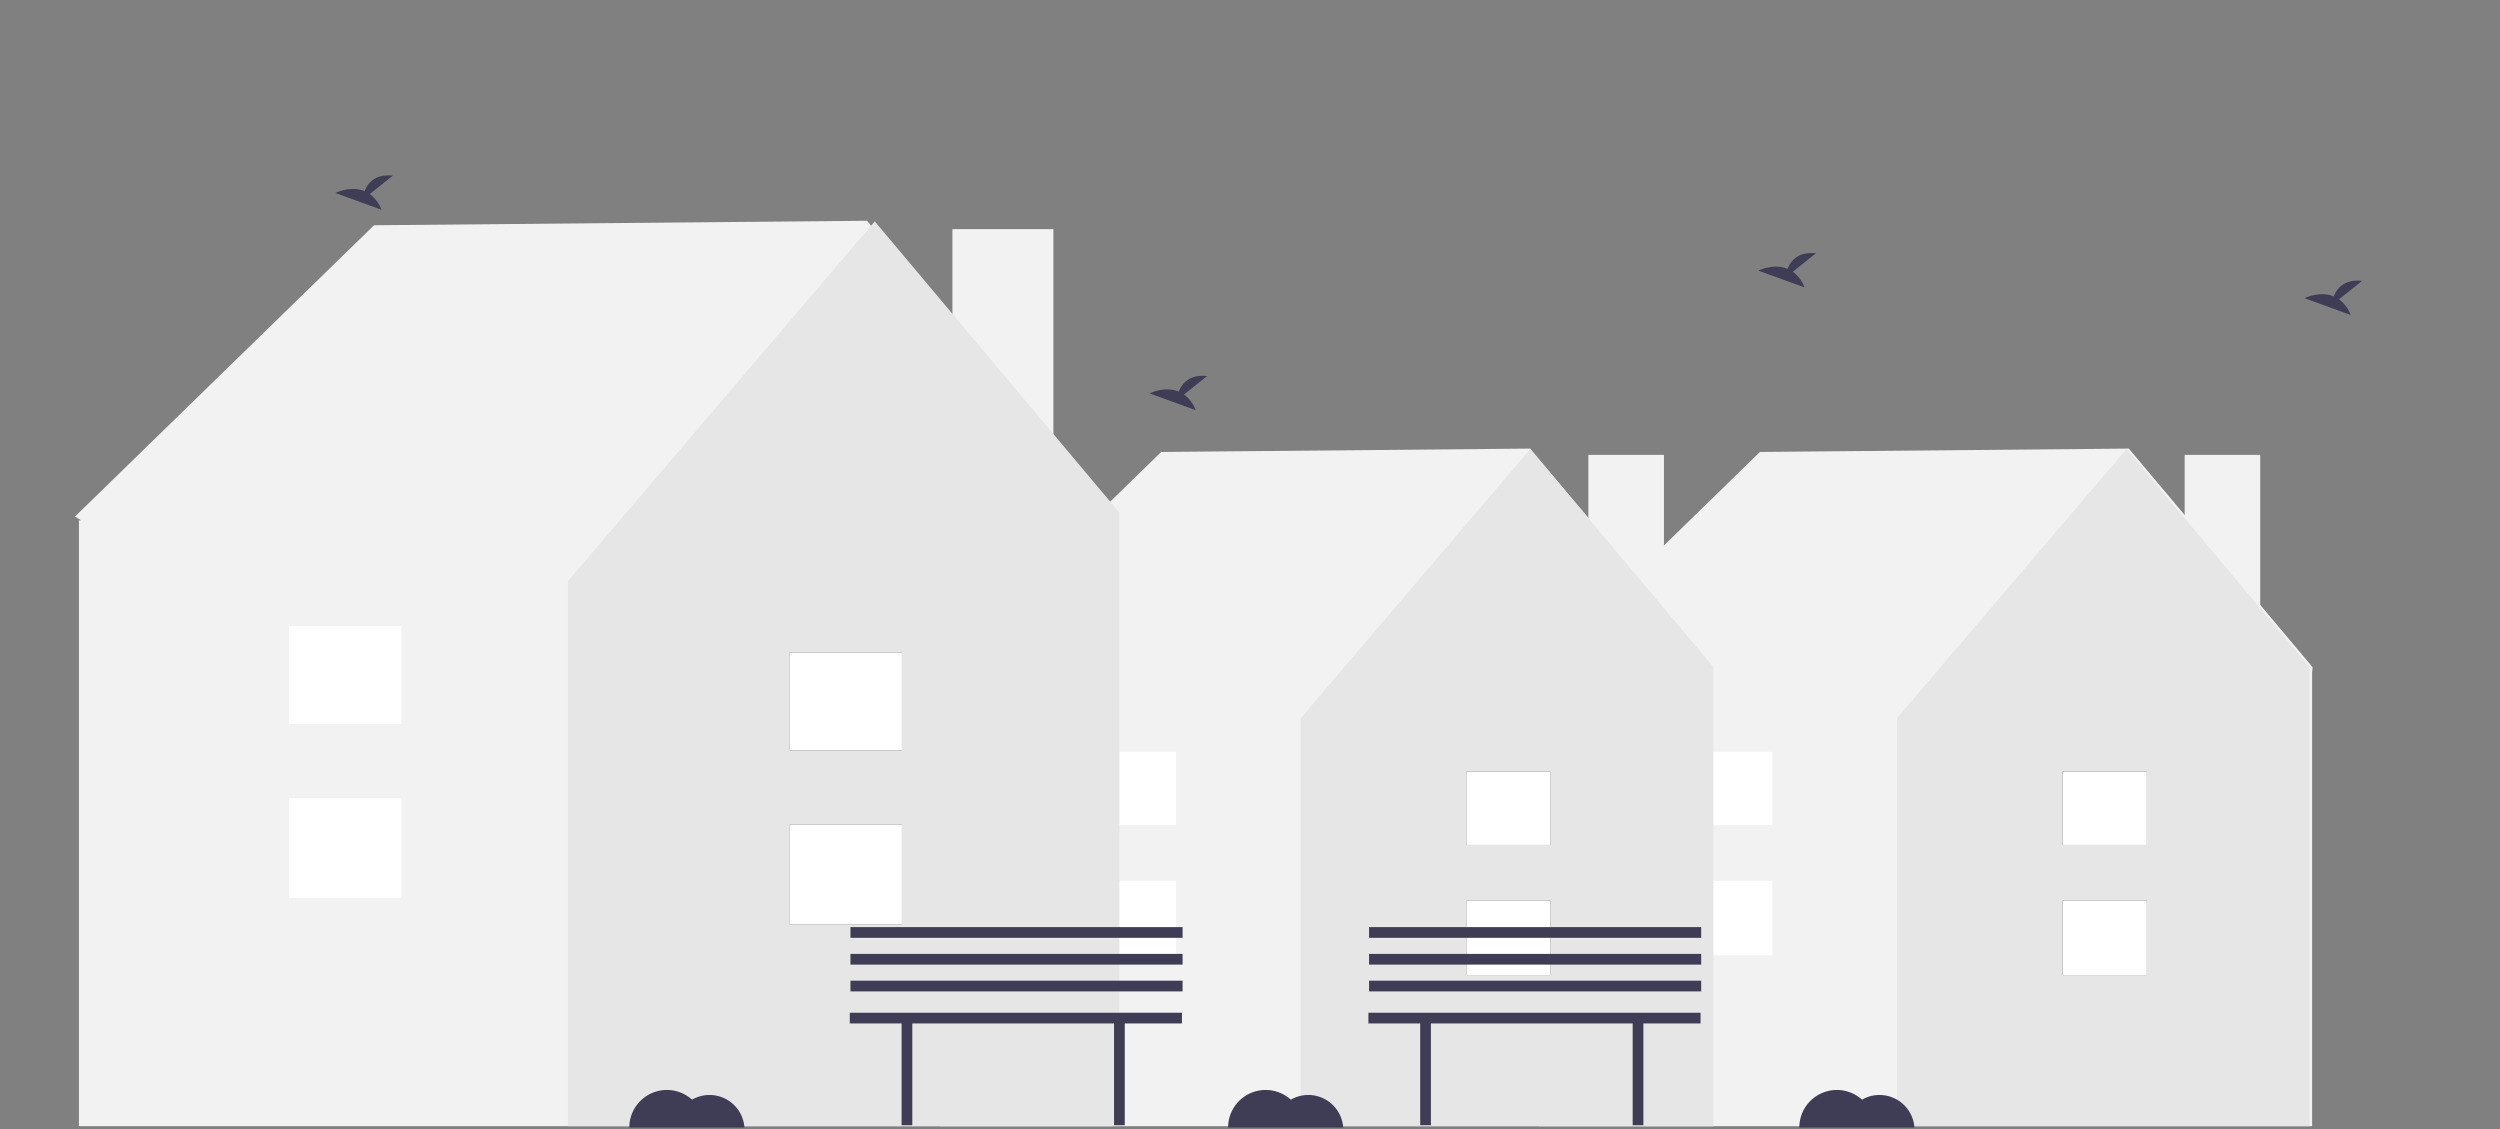 <svg width="997.861" height="450.808" xmlns="http://www.w3.org/2000/svg">
 <rect width="100%" height="100%" fill="#808080" stroke="none"/>
 <g>
  <title>background</title>
  <rect x="-1" y="-1" width="999.861" height="452.808" id="canvas_background" fill="none"/>
 </g>

 <g>
  <title>Layer 1</title>
  <rect x="871.992" y="181.558" width="30.159" height="104.398" fill="#f2f2f2" id="svg_1"/>
  <polygon points="923.068,266.317 849.715,179.052 702.475,180.398 613.156,267.396 614.961,268.556 614.316,268.556 614.316,449.513 922.871,449.513 922.871,268.556 923.068,266.317 " fill="#f2f2f2" id="svg_2"/>
  <polygon points="848.792 179.238 757.154 286.674 757.154 449.513 921.871 449.513 921.871 266.236 848.792 179.238" fill="#e6e6e6" id="svg_3"/>
  <rect x="823.272" y="359.461" width="33.639" height="29.733" fill="#3f3d56" id="svg_4"/>
  <rect x="823.272" y="307.996" width="33.639" height="29.262" fill="#3f3d56" id="svg_5"/>
  <rect x="823.272" y="359.461" width="33.639" height="29.733" fill="#fff" id="svg_6"/>
  <rect x="823.272" y="307.996" width="33.639" height="29.262" fill="#fff" id="svg_7"/>
  <rect x="673.777" y="351.571" width="33.639" height="29.733" fill="#fff" id="svg_8"/>
  <rect x="673.777" y="300.106" width="33.639" height="29.262" fill="#fff" id="svg_9"/>
  <rect x="633.992" y="181.558" width="30.159" height="104.398" fill="#f2f2f2" id="svg_10"/>
  <polygon points="684.068 266.317 610.715 179.052 463.475 180.398 374.156 267.396 375.961 268.556 375.316 268.556 375.316 449.513 683.871 449.513 683.871 268.556 684.068 266.317" fill="#f2f2f2" id="svg_11"/>
  <polygon points="610.792 179.238 519.154 286.674 519.154 449.513 683.871 449.513 683.871 266.236 610.792 179.238" fill="#e6e6e6" id="svg_12"/>
  <rect x="585.272" y="359.461" width="33.639" height="29.733" fill="#3f3d56" id="svg_13"/>
  <rect x="585.272" y="307.996" width="33.639" height="29.262" fill="#3f3d56" id="svg_14"/>
  <rect x="585.272" y="359.461" width="33.639" height="29.733" fill="#fff" id="svg_15"/>
  <rect x="585.272" y="307.996" width="33.639" height="29.262" fill="#fff" id="svg_16"/>
  <rect x="435.777" y="351.571" width="33.639" height="29.733" fill="#fff" id="svg_17"/>
  <rect x="435.777" y="300.106" width="33.639" height="29.262" fill="#fff" id="svg_18"/>
  <rect x="380.154" y="91.46" width="40.3" height="139.501" fill="#f2f2f2" id="svg_19"/>
  <polygon points="444.068,204.718 346.051,88.112 149.302,89.91 29.951,206.161 32.362,207.711 31.501,207.711 31.501,449.513 443.804,449.513 443.804,207.711 444.068,204.718 " fill="#f2f2f2" id="svg_20"/>
  <polygon points="349.153 88.36 226.702 231.921 226.702 449.513 446.804 449.513 446.804 204.611 349.153 88.36" fill="#e6e6e6" id="svg_21"/>
  <rect x="315.053" y="329.181" width="44.95" height="39.731" fill="#3f3d56" id="svg_22"/>
  <rect x="315.053" y="260.412" width="44.95" height="39.101" fill="#3f3d56" id="svg_23"/>
  <rect x="315.053" y="329.181" width="44.95" height="39.731" fill="#fff" id="svg_24"/>
  <rect x="315.053" y="260.412" width="44.95" height="39.101" fill="#fff" id="svg_25"/>
  <rect x="115.29" y="318.639" width="44.95" height="39.731" fill="#fff" id="svg_26"/>
  <rect x="115.29" y="249.869" width="44.95" height="39.101" fill="#fff" id="svg_27"/>
  <rect x="-88.556" y="539.701" width="29.841" height="2.3" transform="rotate(-28.142 -73.635,540.851) " fill="#4f44ff" id="svg_31"/>
  <rect x="-249.101" y="855.857" width="2.3" height="29.842" transform="rotate(-61.842 -247.952,870.778) " fill="#4f44ff" id="svg_32"/>
  <rect x="-121.786" y="405.153" width="58.368" height="2.3" transform="rotate(-28.142 -92.602,406.303) " fill="#3f3d56" id="svg_35"/>
  <rect x="-298.753" y="631" width="2.3" height="58.368" transform="rotate(-61.843 -297.603,660.184) " fill="#3f3d56" id="svg_36"/>
  <rect x="-48.89" y="625.484" width="2.3" height="79.871" transform="rotate(-61.843 -47.74,665.42) " fill="#3f3d56" id="svg_40"/>
  <rect x="858.919" y="1480.951" width="2.3" height="29.841" transform="rotate(-61.858 860.068,1495.871) " fill="#4f44ff" id="svg_43"/>
  <rect x="714.248" y="887.94" width="29.842" height="2.3" transform="rotate(-28.158 729.17,889.09) " fill="#4f44ff" id="svg_44"/>
  <rect x="1031.497" y="1370.539" width="2.3" height="58.368" transform="rotate(-61.858 1032.646,1399.723) " fill="#3f3d56" id="svg_47"/>
  <rect x="836.121" y="827.678" width="58.368" height="2.3" transform="rotate(-28.157 865.305,828.828) " fill="#3f3d56" id="svg_48"/>
  <rect x="875.785" y="1120.642" width="2.3" height="79.871" transform="rotate(-61.858 876.935,1160.577) " fill="#3f3d56" id="svg_51"/>
  <rect x="718.707" y="692.793" width="79.871" height="2.3" transform="rotate(-28.157 758.643,693.943) " fill="#3f3d56" id="svg_52"/>
  <path d="m472.604,157.466l9.206,-7.363c-7.151,-0.789 -10.09,3.111 -11.292,6.198c-5.587,-2.32 -11.669,0.72 -11.669,0.72l18.419,6.687a13.938,13.938 0 0 0 -4.663,-6.243z" fill="#3f3d56" id="svg_53"/>
  <path d="m147.604,77.466l9.206,-7.363c-7.151,-0.789 -10.09,3.111 -11.292,6.198c-5.587,-2.32 -11.669,0.72 -11.669,0.72l18.419,6.687a13.938,13.938 0 0 0 -4.663,-6.243z" fill="#3f3d56" id="svg_54"/>
  <path d="m933.604,119.466l9.206,-7.363c-7.151,-0.789 -10.09,3.111 -11.292,6.198c-5.587,-2.32 -11.669,0.72 -11.669,0.72l18.419,6.687a13.938,13.938 0 0 0 -4.663,-6.243z" fill="#3f3d56" id="svg_67"/>
  <path d="m715.604,108.466l9.206,-7.363c-7.151,-0.789 -10.09,3.111 -11.292,6.198c-5.587,-2.32 -11.669,0.72 -11.669,0.72l18.419,6.687a13.938,13.938 0 0 0 -4.663,-6.243z" fill="#3f3d56" id="svg_55"/>
  <path d="m750.191,437.052a13.918,13.918 0 0 0 -6.97,1.87a14.982,14.982 0 0 0 -25.03,11.13l45.95,0a13.99,13.99 0 0 0 -13.95,-13z" fill="#3f3d56" id="svg_56"/>
  <path d="m283.191,437.052a13.918,13.918 0 0 0 -6.97,1.87a14.982,14.982 0 0 0 -25.03,11.13l45.95,0a13.99,13.99 0 0 0 -13.95,-13z" fill="#3f3d56" id="svg_57"/>
  <path d="m522.191,437.052a13.918,13.918 0 0 0 -6.97,1.87a14.982,14.982 0 0 0 -25.03,11.13l45.95,0a13.99,13.99 0 0 0 -13.95,-13z" fill="#3f3d56" id="svg_58"/>
  <polygon points="471.759 404.228 339.191 404.228 339.191 408.504 359.866 408.504 359.866 449.13 364.142 449.13 364.142 408.504 444.669 408.504 444.669 449.13 448.946 449.13 448.946 408.504 471.759 408.504 471.759 404.228" fill="#3f3d56" id="svg_59"/>
  <rect x="339.452" y="391.434" width="132.568" height="4.276" fill="#3f3d56" id="svg_60"/>
  <rect x="339.452" y="380.743" width="132.568" height="4.276" fill="#3f3d56" id="svg_61"/>
  <rect x="339.452" y="370.052" width="132.568" height="4.276" fill="#3f3d56" id="svg_62"/>
  <polygon points="678.759 404.228 546.191 404.228 546.191 408.504 566.866 408.504 566.866 449.13 571.142 449.13 571.142 408.504 651.669 408.504 651.669 449.13 655.946 449.13 655.946 408.504 678.759 408.504 678.759 404.228" fill="#3f3d56" id="svg_63"/>
  <rect x="546.452" y="391.434" width="132.568" height="4.276" fill="#3f3d56" id="svg_64"/>
  <rect x="546.452" y="380.743" width="132.568" height="4.276" fill="#3f3d56" id="svg_65"/>
  <rect x="546.452" y="370.052" width="132.568" height="4.276" fill="#3f3d56" id="svg_66"/>
 </g>
</svg>